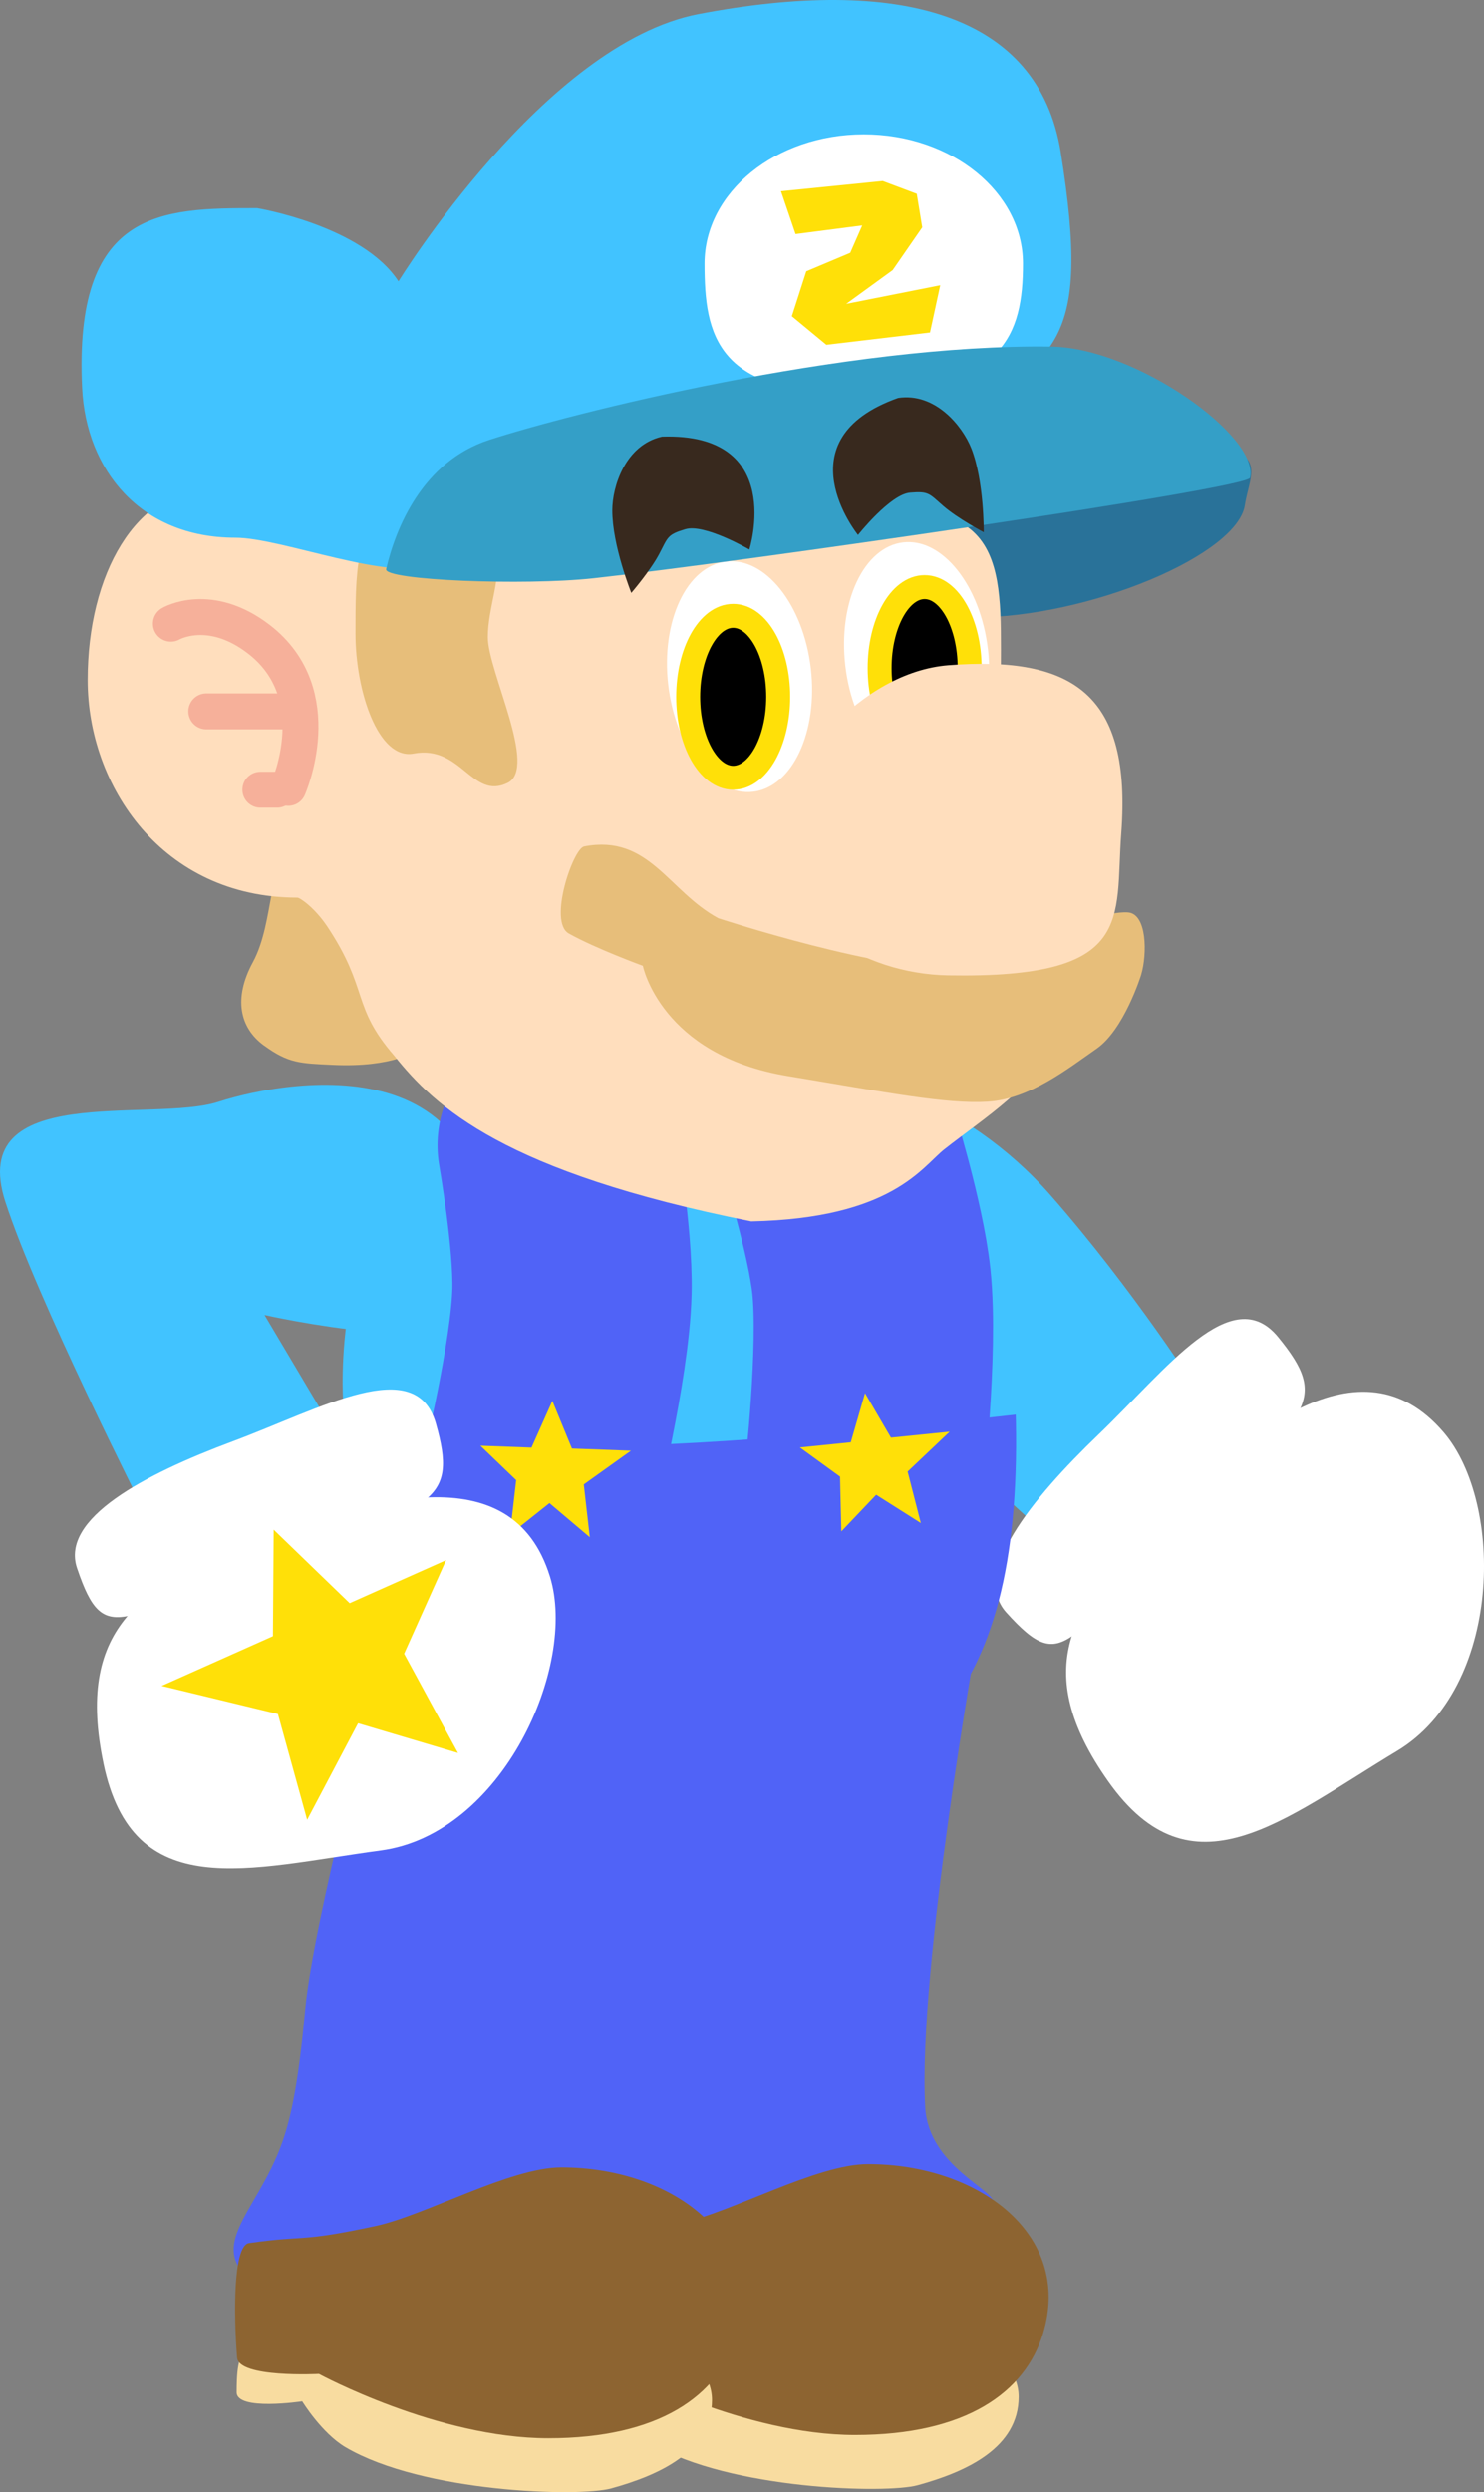 <svg version="1.1" xmlns="http://www.w3.org/2000/svg" xmlns:xlink="http://www.w3.org/1999/xlink" width="62.013" height="104.089" viewBox="0,0,62.013,104.089"><rect x="0" y="0" width="62.013" height="104.089" fill="#808080" stroke="none"/><g transform="translate(-211.493,-127.956)"><g data-paper-data="{&quot;isPaintingLayer&quot;:true}" fill-rule="nonzero" stroke-linejoin="miter" stroke-miterlimit="10" stroke-dasharray="" stroke-dashoffset="0" style="mix-blend-mode: normal"><path d="M211.716,178.154c-1.63,-5.052 6.137,-3.285 8.896,-4.175c3.107,-1.002 12.772,-2.638 10.934,8.596c-0.367,2.243 -9,0.304 -9,0.304l3.209,5.398l-8.249,2.766c0,0 -4.478,-8.826 -5.789,-12.889z" data-paper-data="{&quot;origRot&quot;:0,&quot;index&quot;:null}" fill="#41c3ff" stroke="none" stroke-width="0" stroke-linecap="butt"/><g data-paper-data="{&quot;index&quot;:null,&quot;origRot&quot;:0}" stroke="none" stroke-width="0" stroke-linecap="butt"><path d="M244.303,173.743c2.178,-1.913 7.577,0.135 11.08,4.124c3.503,3.989 6.237,8.304 6.237,8.304l-6.471,5.815c0,0 -6.241,-5.567 -9.058,-8.775c-3.503,-3.989 -3.965,-7.554 -1.787,-9.467z" data-paper-data="{&quot;origRot&quot;:0,&quot;origPos&quot;:null}" fill="#41c3ff"/><g data-paper-data="{&quot;origPos&quot;:null}" fill="#ffffff"><path d="M259.862,191.42c3.688,-3.551 8.449,-7.741 11.959,-3.641c2.546,2.974 2.444,10.665 -1.942,13.306c-4.787,2.882 -8.593,6.218 -12.084,1.263c-3.259,-4.627 -1.622,-7.377 2.067,-10.928z" data-paper-data="{&quot;origRot&quot;:0,&quot;origPos&quot;:null}"/><path d="M257.406,187.864c2.851,-2.738 5.57,-6.418 7.497,-4.063c2.155,2.634 1.272,3.201 -3.498,7.56c-5.434,4.966 -5.36,6.714 -7.863,3.942c-1.461,-1.619 1.012,-4.701 3.864,-7.439z" data-paper-data="{&quot;origRot&quot;:0,&quot;origPos&quot;:null}"/></g></g><g data-paper-data="{&quot;index&quot;:null}" stroke="none" stroke-width="0" stroke-linecap="butt"><path d="M250.153,215.956c0.136,2.488 2.951,3.463 2.863,4.022c-0.354,2.262 -1.429,3.855 -5.178,4.92c-4.644,1.319 -8.292,1.01 -12.455,-1.434c-2.835,-1.665 -0.343,-3.103 0.735,-6.209c0.387,-1.115 0.673,-2.572 0.946,-5.525c0.341,-3.691 3.009,-13.686 3.009,-13.686c0,0 3.999,-0.034 6.733,0.469c2.158,0.396 5.529,-2.257 5.529,-2.257c0,0 -2.497,13.949 -2.181,19.701z" data-paper-data="{&quot;origPos&quot;:null}" fill="#5063f7"/><path d="M254.06,228.062c0,2.126 -2.163,3.128 -4.213,3.692c-1.343,0.37 -7.859,0.179 -11.092,-1.715c-1.004,-0.588 -1.819,-1.923 -1.819,-1.923c0,0 -2.747,0.414 -2.739,-0.38c0.006,-0.631 -0.01,-1.705 0.601,-2.032c2.63,-1.409 8.861,-1.405 11.845,-1.405c4.096,0 7.417,1.685 7.417,3.763z" data-paper-data="{&quot;origPos&quot;:null}" fill="#f8dca0"/><path d="M255.088,225.391c-0.745,2.489 -3.236,4.267 -7.867,4.267c-4.631,0 -9.585,-2.686 -9.585,-2.686c0,0 -3.353,0.177 -3.42,-0.684c-0.14,-1.78 -0.172,-4.685 0.501,-4.78c2.488,-0.351 2.018,-0.014 5.271,-0.709c2.106,-0.45 5.625,-2.457 7.778,-2.457c4.631,0 8.548,2.951 7.321,7.049z" data-paper-data="{&quot;origPos&quot;:null}" fill="#8d6431"/></g><g data-paper-data="{&quot;index&quot;:null}" stroke="none" stroke-width="0" stroke-linecap="butt"><path d="M237.337,216.093c0.136,2.488 2.951,3.463 2.863,4.022c-0.354,2.262 -1.429,3.855 -5.178,4.92c-4.644,1.319 -8.292,1.01 -12.455,-1.434c-2.835,-1.665 -0.343,-3.103 0.735,-6.209c0.387,-1.115 0.673,-2.572 0.946,-5.525c0.341,-3.691 3.009,-13.686 3.009,-13.686c0,0 3.999,-0.034 6.733,0.469c2.158,0.396 5.801,2.379 5.801,2.379c0,0 -2.769,9.314 -2.454,15.065z" data-paper-data="{&quot;origPos&quot;:null}" fill="#5063f7"/><path d="M241.245,228.198c0,2.126 -2.163,3.128 -4.213,3.692c-1.343,0.37 -7.859,0.179 -11.092,-1.715c-1.004,-0.588 -1.819,-1.923 -1.819,-1.923c0,0 -2.747,0.414 -2.739,-0.38c0.006,-0.631 -0.01,-1.705 0.601,-2.032c2.63,-1.409 8.861,-1.405 11.845,-1.405c4.096,0 7.417,1.685 7.417,3.763z" data-paper-data="{&quot;origPos&quot;:null}" fill="#f8dca0"/><path d="M242.272,225.527c-0.745,2.489 -3.236,4.267 -7.867,4.267c-4.631,0 -9.585,-2.686 -9.585,-2.686c0,0 -3.353,0.177 -3.42,-0.684c-0.14,-1.78 -0.172,-4.685 0.501,-4.78c2.488,-0.351 2.018,-0.014 5.271,-0.709c2.106,-0.45 5.625,-2.457 7.778,-2.457c4.631,0 8.548,2.951 7.321,7.049z" data-paper-data="{&quot;origPos&quot;:null}" fill="#8d6431"/></g><g data-paper-data="{&quot;index&quot;:null}"><path d="M241.673,175.027c8.283,0 12.061,1.006 12.271,12.325c0.214,11.547 -4.015,16.586 -15.434,16.47c-11.963,-0.122 -12.652,-6.974 -12.652,-12.516c0,-6.012 -0.508,-10.934 4.129,-14.761c3.455,-2.851 7.207,-1.518 11.686,-1.518z" data-paper-data="{&quot;origPos&quot;:null}" fill="#5063f7" stroke="none" stroke-width="0" stroke-linecap="butt"/><path d="M250.438,176.233c4.886,3.959 3.642,10.791 3.642,10.791c0,0 -9.404,1.091 -16.033,1.309c-6.081,0.2 -12.216,-1.854 -12.216,-1.854c0,0 -0.538,-7.524 3.809,-10.449c2.844,-1.914 6.043,-2.541 10.152,-2.64c4.109,-0.099 8.578,1.167 10.646,2.842z" data-paper-data="{&quot;origPos&quot;:null}" fill="#41c3ff" stroke="none" stroke-width="0" stroke-linecap="butt"/><path d="M246.504,175.513c0,0 1.167,3.73 1.403,5.973c0.302,2.881 -0.316,8.294 -0.316,8.294" data-paper-data="{&quot;origPos&quot;:null,&quot;origRot&quot;:0}" fill="none" stroke="#5063f7" stroke-width="10" stroke-linecap="round"/><path d="M234.775,175.791c0,0 0.676,3.85 0.62,6.104c-0.072,2.896 -1.384,8.184 -1.384,8.184" data-paper-data="{&quot;origPos&quot;:null}" fill="none" stroke="#5063f7" stroke-width="10" stroke-linecap="round"/><path d="M232.802,192.05l0.261,-2.272l-1.496,-1.438l2.136,0.079l0.871,-1.953l0.819,1.992l2.465,0.091l-1.97,1.408l0.251,2.206l-1.686,-1.426z" data-paper-data="{&quot;origPos&quot;:null,&quot;origRot&quot;:0}" fill="#ffe008" stroke="none" stroke-width="NaN" stroke-linecap="butt"/><path d="M246.651,191.918l-0.054,-2.286l-1.679,-1.219l2.127,-0.216l0.594,-2.054l1.085,1.86l2.454,-0.249l-1.758,1.666l0.552,2.15l-1.866,-1.181z" data-paper-data="{&quot;origPos&quot;:null,&quot;origRot&quot;:0}" fill="#ffe008" stroke="none" stroke-width="NaN" stroke-linecap="butt"/></g><path d="M260.812,146.519c3.915,0 2.9,1.197 2.7,2.536c-0.31,2.069 -6.484,4.69 -11.343,4.69c-3.916,0 -2.945,-3.684 -2.945,-5.672c0,-1.988 7.673,-1.554 11.589,-1.554z" data-paper-data="{&quot;index&quot;:null}" fill="#297299" stroke="none" stroke-width="0" stroke-linecap="butt"/><path d="M222.524,171.623c-1.027,-0.746 -1.277,-1.983 -0.466,-3.477c0.941,-1.733 0.59,-4.482 1.617,-3.736c0,0 3.945,0.557 4.249,2.135c0,0 1.664,4.557 0.982,5.286c0,0 -0.972,0.721 -3.505,0.601c-1.373,-0.065 -1.849,-0.064 -2.876,-0.81z" data-paper-data="{&quot;origRot&quot;:0,&quot;index&quot;:null}" fill="#e7be7a" stroke="none" stroke-width="0" stroke-linecap="butt"/><path d="M226.2,150.3c2.353,0.549 20.311,-1.182 23.47,-1.007c4.675,0.26 3.382,4.479 3.712,9.15c0.379,5.37 4.124,7.815 2.244,12.859c-0.725,1.945 -3.038,3.371 -4.669,4.656c-0.925,0.729 -2.188,2.891 -8.072,3.012c-10.316,-2.056 -13.188,-4.758 -14.921,-6.925c-1.793,-2.068 -1.045,-2.744 -2.777,-5.366c-0.531,-0.804 -1.16,-1.232 -1.266,-1.232c-5.656,0 -8.765,-4.672 -8.765,-9.089c0,-4.418 2.018,-7.999 5.181,-7.999c3.163,0 5.045,1.75 5.863,1.941z" data-paper-data="{&quot;index&quot;:null}" fill="#ffdebd" stroke="none" stroke-width="0" stroke-linecap="butt"/><path d="M227.842,149.612c6.336,-0.234 4.036,2.545 4.036,4.955c0,1.423 2.104,5.467 0.825,6.089c-1.488,0.724 -1.933,-1.6 -3.925,-1.227c-1.48,0.277 -2.431,-2.608 -2.431,-5.017c0,-2.41 -0.009,-4.744 1.496,-4.799z" data-paper-data="{&quot;index&quot;:null}" fill="#e7be7a" stroke="none" stroke-width="0" stroke-linecap="butt"/><path d="M245.375,155.869c0.311,2.655 -0.77,4.964 -2.415,5.156c-1.645,0.193 -3.231,-1.803 -3.543,-4.458c-0.311,-2.655 0.77,-4.964 2.415,-5.156c1.645,-0.193 3.231,1.803 3.543,4.458z" data-paper-data="{&quot;origRot&quot;:0,&quot;index&quot;:null}" fill="#ffffff" stroke="none" stroke-width="0" stroke-linecap="butt"/><path d="M242.131,153.679c0.519,0 0.989,0.379 1.33,0.991c0.34,0.612 0.551,1.457 0.551,2.39c0,0.933 -0.211,1.778 -0.551,2.39c-0.341,0.612 -0.811,0.991 -1.33,0.991c-0.519,0 -0.989,-0.379 -1.33,-0.991c-0.34,-0.612 -0.551,-1.457 -0.551,-2.39c0,-0.933 0.211,-1.778 0.551,-2.39c0.341,-0.612 0.811,-0.991 1.33,-0.991z" data-paper-data="{&quot;index&quot;:null}" fill="#000000" stroke="#ffe008" stroke-width="1" stroke-linecap="butt"/><path d="M240.688,128.544c8.287,-1.58 14.193,-0.08 15.131,5.773c1.307,8.15 -0.268,8.614 -4.647,11.223c-6.38,3.802 -14.727,3.032 -21.542,5.984c-1.79,0.775 -6.351,-1.108 -8.301,-1.108c-3.989,0 -6.239,-2.851 -6.404,-6.246c-0.364,-7.49 3.324,-7.519 7.313,-7.519c0,0 4.39,0.728 5.906,3.056c0,0 6.107,-9.936 12.544,-11.163z" data-paper-data="{&quot;index&quot;:null}" fill="#41c3ff" stroke="none" stroke-width="0" stroke-linecap="butt"/><path d="M254.24,138.966c0,2.982 -0.798,5.225 -6.653,5.399c-6.181,0.184 -6.653,-2.417 -6.653,-5.399c0,-2.982 2.979,-5.399 6.653,-5.399c3.675,0 6.653,2.417 6.653,5.399z" data-paper-data="{&quot;index&quot;:null}" fill="#ffffff" stroke="none" stroke-width="0" stroke-linecap="butt"/><path d="M263.73,147.91c-0.109,0.468 -21.456,3.545 -27.431,4.199c-2.904,0.318 -8.78,0.086 -8.671,-0.382c0.403,-1.731 1.53,-4.496 4.308,-5.399c3.358,-1.091 14.886,-4.025 23.506,-3.893c3.524,0.054 8.691,3.744 8.288,5.475z" data-paper-data="{&quot;index&quot;:null}" fill="#349fc7" stroke="none" stroke-width="0" stroke-linecap="butt"/><path d="M248.378,135.518l1.424,0.534l0.229,1.401l-1.235,1.785l-1.944,1.412l3.931,-0.779l-0.428,1.973l-4.331,0.513l-1.442,-1.192l0.603,-1.876l1.837,-0.773l0.501,-1.143l-2.786,0.36l-0.609,-1.788z" data-paper-data="{&quot;origRot&quot;:0,&quot;index&quot;:null}" fill="#ffe008" stroke="none" stroke-width="0" stroke-linecap="butt"/><path d="M252.785,173.97c-1.755,0.11 -4.279,-0.395 -8.371,-1.071c-5.305,-0.876 -6.059,-4.606 -6.059,-4.606c0,0 -1.988,-0.727 -3.095,-1.35c-0.866,-0.488 0.178,-3.544 0.644,-3.634c2.712,-0.519 3.521,1.872 5.605,2.997c0,0 6.971,2.295 10.227,2.109c0,0 5.257,-2.46 6.886,-2.352c0.808,0.053 0.813,1.747 0.558,2.602c0,0 -0.707,2.291 -1.866,3.093c-1.159,0.803 -2.776,2.1 -4.531,2.211z" data-paper-data="{&quot;index&quot;:null}" fill="#e7be7a" stroke="none" stroke-width="0" stroke-linecap="butt"/><g data-paper-data="{&quot;index&quot;:null}" fill="none" stroke="#f6b09a" stroke-width="1.5" stroke-linecap="round"><path d="M218.633,154.006c0,0 1.616,-0.943 3.684,0.654c2.966,2.291 1.224,6.202 1.224,6.202" data-paper-data="{&quot;origPos&quot;:null}"/><path d="M220.113,157.667h3.272" data-paper-data="{&quot;origPos&quot;:null}"/><path d="M223.073,160.94h-0.701" data-paper-data="{&quot;origPos&quot;:null}"/></g><path d="M240.123,150.062c-0.75,0.224 -0.715,0.33 -1.079,1.023c-0.376,0.715 -1.171,1.636 -1.171,1.636c0,0 -0.795,-1.978 -0.795,-3.446c0,-0.997 0.542,-2.735 2.078,-3.083c5.198,-0.175 3.651,4.718 3.651,4.718c0,0 -1.896,-1.103 -2.684,-0.847z" data-paper-data="{&quot;index&quot;:null}" fill="#38291e" stroke="none" stroke-width="0" stroke-linecap="butt"/><path d="M249.536,148.532c-0.827,0.049 -2.19,1.768 -2.19,1.768c0,0 -3.226,-3.991 1.678,-5.724c1.558,-0.236 2.696,1.184 3.06,2.112c0.536,1.367 0.517,3.499 0.517,3.499c0,0 -1.076,-0.567 -1.687,-1.096c-0.592,-0.512 -0.598,-0.624 -1.378,-0.559z" data-paper-data="{&quot;index&quot;:null,&quot;origRot&quot;:0}" fill="#38291e" stroke="none" stroke-width="0" stroke-linecap="butt"/><g data-paper-data="{&quot;index&quot;:null}" stroke="none" stroke-linecap="butt"><g data-paper-data="{&quot;origPos&quot;:null}" fill="#ffffff" stroke-width="0"><path d="M215.816,201.605c-1.153,-5.541 1.443,-7.414 6.238,-9.207c4.796,-1.794 10.829,-3.747 12.421,1.41c1.155,3.741 -1.994,10.758 -7.069,11.439c-5.538,0.743 -10.356,2.292 -11.591,-3.642z" data-paper-data="{&quot;origRot&quot;:0,&quot;origPos&quot;:null}"/><path d="M214.712,193.45c-0.698,-2.066 2.797,-3.912 6.501,-5.291c3.704,-1.38 7.662,-3.677 8.494,-0.75c0.931,3.274 -0.104,3.443 -6.214,5.548c-6.96,2.398 -7.587,4.032 -8.781,0.494z" data-paper-data="{&quot;origRot&quot;:0,&quot;origPos&quot;:null}"/></g><path d="M226.455,199.932l-2.128,4.032l-1.221,-4.419l-4.86,-1.176l4.652,-2.076l0.031,-4.446l3.175,3.069l4.03,-1.799l-1.754,3.909l2.253,4.149z" data-paper-data="{&quot;origPos&quot;:null,&quot;origRot&quot;:0}" fill="#ffe008" stroke-width="NaN"/></g><path d="M252.775,155.069c0.311,2.655 -0.77,4.964 -2.415,5.156c-1.645,0.193 -3.231,-1.803 -3.543,-4.458c-0.311,-2.655 0.77,-4.964 2.415,-5.156c1.645,-0.193 3.231,1.803 3.543,4.458z" data-paper-data="{&quot;origRot&quot;:0,&quot;index&quot;:null}" fill="#ffffff" stroke="none" stroke-width="0" stroke-linecap="butt"/><path d="M250.131,152.479c0.519,0 0.989,0.379 1.33,0.991c0.34,0.612 0.551,1.457 0.551,2.39c0,0.933 -0.211,1.778 -0.551,2.39c-0.341,0.612 -0.811,0.991 -1.33,0.991c-0.519,0 -0.989,-0.379 -1.33,-0.991c-0.34,-0.612 -0.551,-1.457 -0.551,-2.39c0,-0.933 0.211,-1.778 0.551,-2.39c0.341,-0.612 0.811,-0.991 1.33,-0.991z" data-paper-data="{&quot;index&quot;:null}" fill="#000000" stroke="#ffe008" stroke-width="1" stroke-linecap="butt"/><path d="M251.122,155.741c5.25,-0.409 7.662,1.247 7.226,7.021c-0.273,3.609 0.615,6.067 -7.226,5.931c-3.614,-0.063 -7.09,-2.322 -7.09,-5.522c0,-3.2 3.486,-7.15 7.09,-7.43z" data-paper-data="{&quot;index&quot;:null}" fill="#ffdebd" stroke="none" stroke-width="0" stroke-linecap="butt"/></g></g></svg>